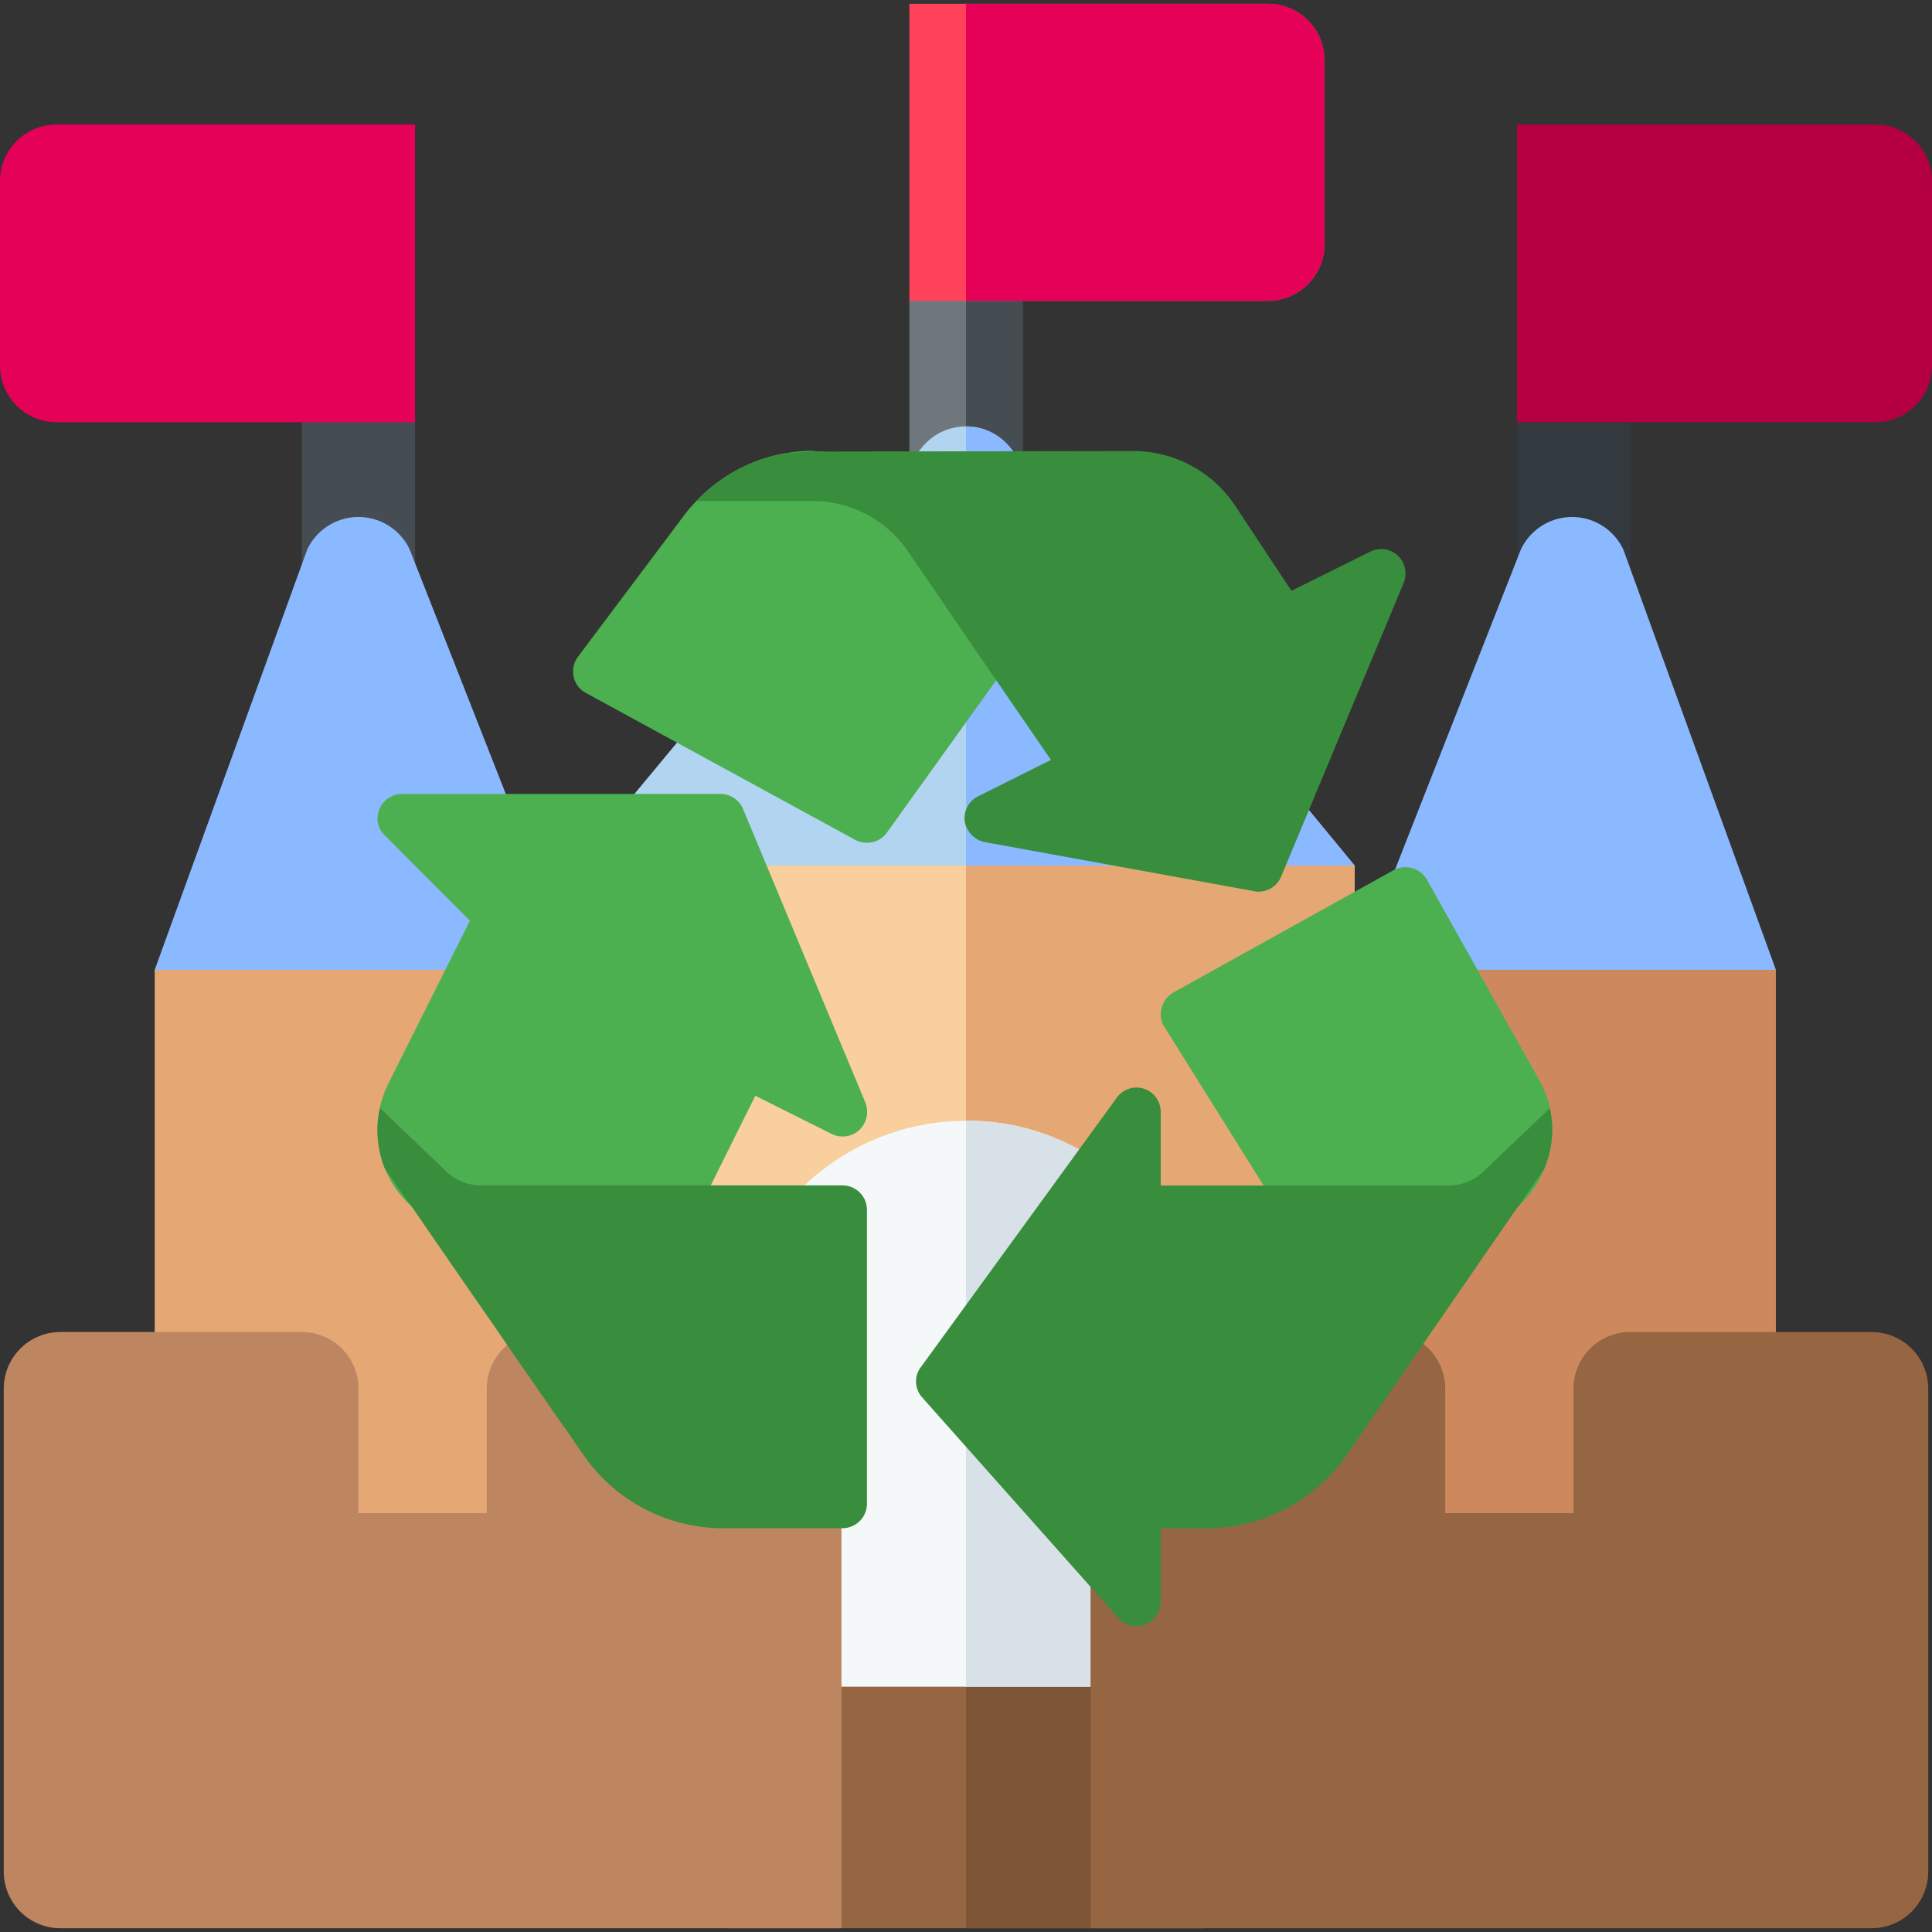 <svg xmlns="http://www.w3.org/2000/svg" viewBox="0 0 512 512"><rect x="0" y="0" width="512" height="512" fill="#333333" stroke="none"/><defs><style>.cls-1{fill:#454d52;}.cls-2{fill:#e50058;}.cls-3{fill:#8bb9ff;}.cls-4{fill:#e5a875;}.cls-5{fill:#32393f;}.cls-6{fill:#b40042;}.cls-7{fill:#cd895d;}.cls-8{fill:#70777c;}.cls-9{fill:#ff415b;}.cls-10{fill:#b1d5f1;}.cls-11{fill:#f8cf9d;}.cls-12{fill:#956641;}.cls-13{fill:#7e5436;}.cls-14{fill:#f5f8f9;}.cls-15{fill:#d9e1e8;}.cls-16{fill:#bd8661;}.cls-17{fill:#4caf50;}.cls-18{fill:#388e3c;}</style></defs><title>Artboard 1</title><g id="Capa_1" data-name="Capa 1"><path class="cls-1" d="M95,175a15,15,0,0,0,15-15V112a15,15,0,0,0-30,0v48A15,15,0,0,0,95,175Z"/><path class="cls-2" d="M15,33h95v78.89H15a15,15,0,0,1-15-15V48A15,15,0,0,1,15,33Z"/><path class="cls-3" d="M152.36,257l-10.08,30c-.41,0,.49,0-91.75,0L41,257,81.41,145.66a15,15,0,0,1,27.18,0Z"/><path class="cls-4" d="M152.36,257l25.32,74.72L152.36,448.6H41V257Z"/><path class="cls-5" d="M417,175a15,15,0,0,1-15-15V112a15,15,0,0,1,30,0v48A15,15,0,0,1,417,175Z"/><path class="cls-6" d="M497,33H402v78.89h95a15,15,0,0,0,15-15V48A15,15,0,0,0,497,33Z"/><path class="cls-3" d="M359.26,257l7.85,30.33c6.91.42-3.31.42,93.12-1.05L470.62,257,430.21,145.66a15,15,0,0,0-27.18,0Z"/><path class="cls-7" d="M359.26,257l-25.32,74.72L359.26,448.6H470.62V257Z"/><path class="cls-8" d="M271,80v56a15,15,0,0,1-30,0V80a15,15,0,0,1,30,0Z"/><path class="cls-1" d="M271,80v56a15,15,0,0,1-15,15V65A15,15,0,0,1,271,80Z"/><path class="cls-9" d="M351,16V64.72a15,15,0,0,1-15,15H241V1h95A15,15,0,0,1,351,16Z"/><path class="cls-2" d="M351,16V64.72a15,15,0,0,1-15,15H256V1h80A15,15,0,0,1,351,16Z"/><path class="cls-10" d="M351.81,248.32c0,8.28.47,14.68-7.81,14.68H168c-8.28,0-12.62-6.91-12.62-15.19l1.36-7.15c0-3.36-4.38-11.26-4.38-11.26l91.85-110.67a15,15,0,0,1,23.58,0L359,229.4c-5.66,7.73-5.36,9.53-7.19,18.92Z"/><path class="cls-3" d="M351.81,248.32c0,8.28.47,14.68-7.81,14.68H256V113a15,15,0,0,1,11.79,5.73L359,229.4c-5.66,7.73-5.36,9.53-7.19,18.92Z"/><path class="cls-11" d="M152.36,229.4H359V421.79H152.36Z"/><path class="cls-4" d="M256,229.4H359V421.79H256Z"/><path class="cls-12" d="M319,432v79H193V432a15,15,0,0,1,15-15h96A15,15,0,0,1,319,432Z"/><path class="cls-13" d="M319,432v79H256V417h48A15,15,0,0,1,319,432Z"/><path class="cls-14" d="M319,360v87H193V361c0-34.58,27.45-63.43,62-63.95,33.28-1,64,26.62,64,63Z"/><path class="cls-15" d="M319,360v87H256V297A63.07,63.07,0,0,1,319,360Z"/><path class="cls-16" d="M208,353H144a15,15,0,0,0-15,15v33H95V368a15,15,0,0,0-15-15H16A15,15,0,0,0,1,368V496a15,15,0,0,0,15,15H223V368A15,15,0,0,0,208,353Z"/><path class="cls-12" d="M496,353H432a15,15,0,0,0-15,15v33H383V368a15,15,0,0,0-15-15H304a15,15,0,0,0-15,15V511H496a15,15,0,0,0,15-15V368A15,15,0,0,0,496,353Z"/></g><g id="Layer_2" data-name="Layer 2"><path class="cls-17" d="M409.19,309.88a25.48,25.48,0,0,1-6.62,9.61l-.38.39a26.86,26.86,0,0,1-18.56,7.26H346.52a6.51,6.51,0,0,1-5.45-3l-6.22-10-26.21-41.91a5.87,5.87,0,0,1-.78-5.06,6.32,6.32,0,0,1,3.11-4.15l58.39-32.44a6.6,6.6,0,0,1,8.82,2.59l30.1,53.72A26.61,26.61,0,0,1,409.19,309.88Z"/><path class="cls-17" d="M269.46,172.61,264,180.27l-28.94,40.35a6.38,6.38,0,0,1-5.32,2.72,6.88,6.88,0,0,1-3.11-.77l-71.36-38.93a6.33,6.33,0,0,1-3.24-4.28A6.49,6.49,0,0,1,153.2,174l27.77-37a40,40,0,0,1,3.63-4.28,42.45,42.45,0,0,1,30-13.23,8.54,8.54,0,0,1,1.82.13A43.76,43.76,0,0,1,251,138.49l18.43,26.73A6.49,6.49,0,0,1,269.46,172.61Z"/><path class="cls-17" d="M227.68,299.5a6.49,6.49,0,0,1-7.27,1l-20.24-10.12-11.81,23.75-4.67,9.34a6.65,6.65,0,0,1-5.84,3.63H127.77a26.51,26.51,0,0,1-18.68-7.39l-.26-.26a26.85,26.85,0,0,1-8.17-25.82,28.16,28.16,0,0,1,2.33-6.62l21.54-43L102,221.4a6.16,6.16,0,0,1-1.42-7,6.47,6.47,0,0,1,6-4h84.34a6.49,6.49,0,0,1,6,4l32.43,77.85A6.64,6.64,0,0,1,227.68,299.5Z"/><path class="cls-18" d="M229.75,320.65V398.5a6.49,6.49,0,0,1-6.48,6.49H191.74A45,45,0,0,1,154.5,385.4c-1.82-2.6-3.37-4.93-4.8-7l-.52-.52c.13,0-2.46-3.63-4.93-7.26-1.17-1.56-2.08-3.12-3-4.29-3.38-4.93-5.19-7.39-4.42-6.35-.64-1-1.29-1.82-1.55-2.34l-.13-.13c-.52-.78-.69-1-.72-1.1l-.19-.2-.13-.26c-9.08-13.1-17.52-25.3-25-36.19l-.26-.26c-2.47-3.38-4.67-6.75-6.88-9.86a27.72,27.72,0,0,1-1.29-16l17.51,16.73a13.33,13.33,0,0,0,9.6,3.77h95.5A6.48,6.48,0,0,1,229.75,320.65Z"/><path class="cls-18" d="M372,154.45,339.52,232.3a6.49,6.49,0,0,1-6,4,3.57,3.57,0,0,1-1.17-.13l-71.36-13a6.77,6.77,0,0,1-5.32-5.45,6.48,6.48,0,0,1,3.63-6.74l19.21-9.6L264,180.27l-23.62-34.51a30.57,30.57,0,0,0-24.91-13H184.6a42.22,42.22,0,0,1,24.13-12.71l5.84-.39h1.82l83.81-.13A32.4,32.4,0,0,1,327.32,134l14.92,22.57,20.89-10.38a6.52,6.52,0,0,1,7.27,1A6.64,6.64,0,0,1,372,154.45Z"/><path class="cls-18" d="M409.19,309.88l-6.1,8.83-.52.78-.38.39L357,385.4A45.21,45.21,0,0,1,319.67,405H307.6v19.46a6.63,6.63,0,0,1-4.15,6.1,7.41,7.41,0,0,1-2.34.39,6.25,6.25,0,0,1-4.8-2.21l-51.9-58.38a6.29,6.29,0,0,1-.38-8.05l51.89-71.36a6.42,6.42,0,0,1,11.68,3.76v19.47h76a13.3,13.3,0,0,0,9.6-3.77l17.52-16.73A26.52,26.52,0,0,1,409.19,309.88Z"/></g></svg>